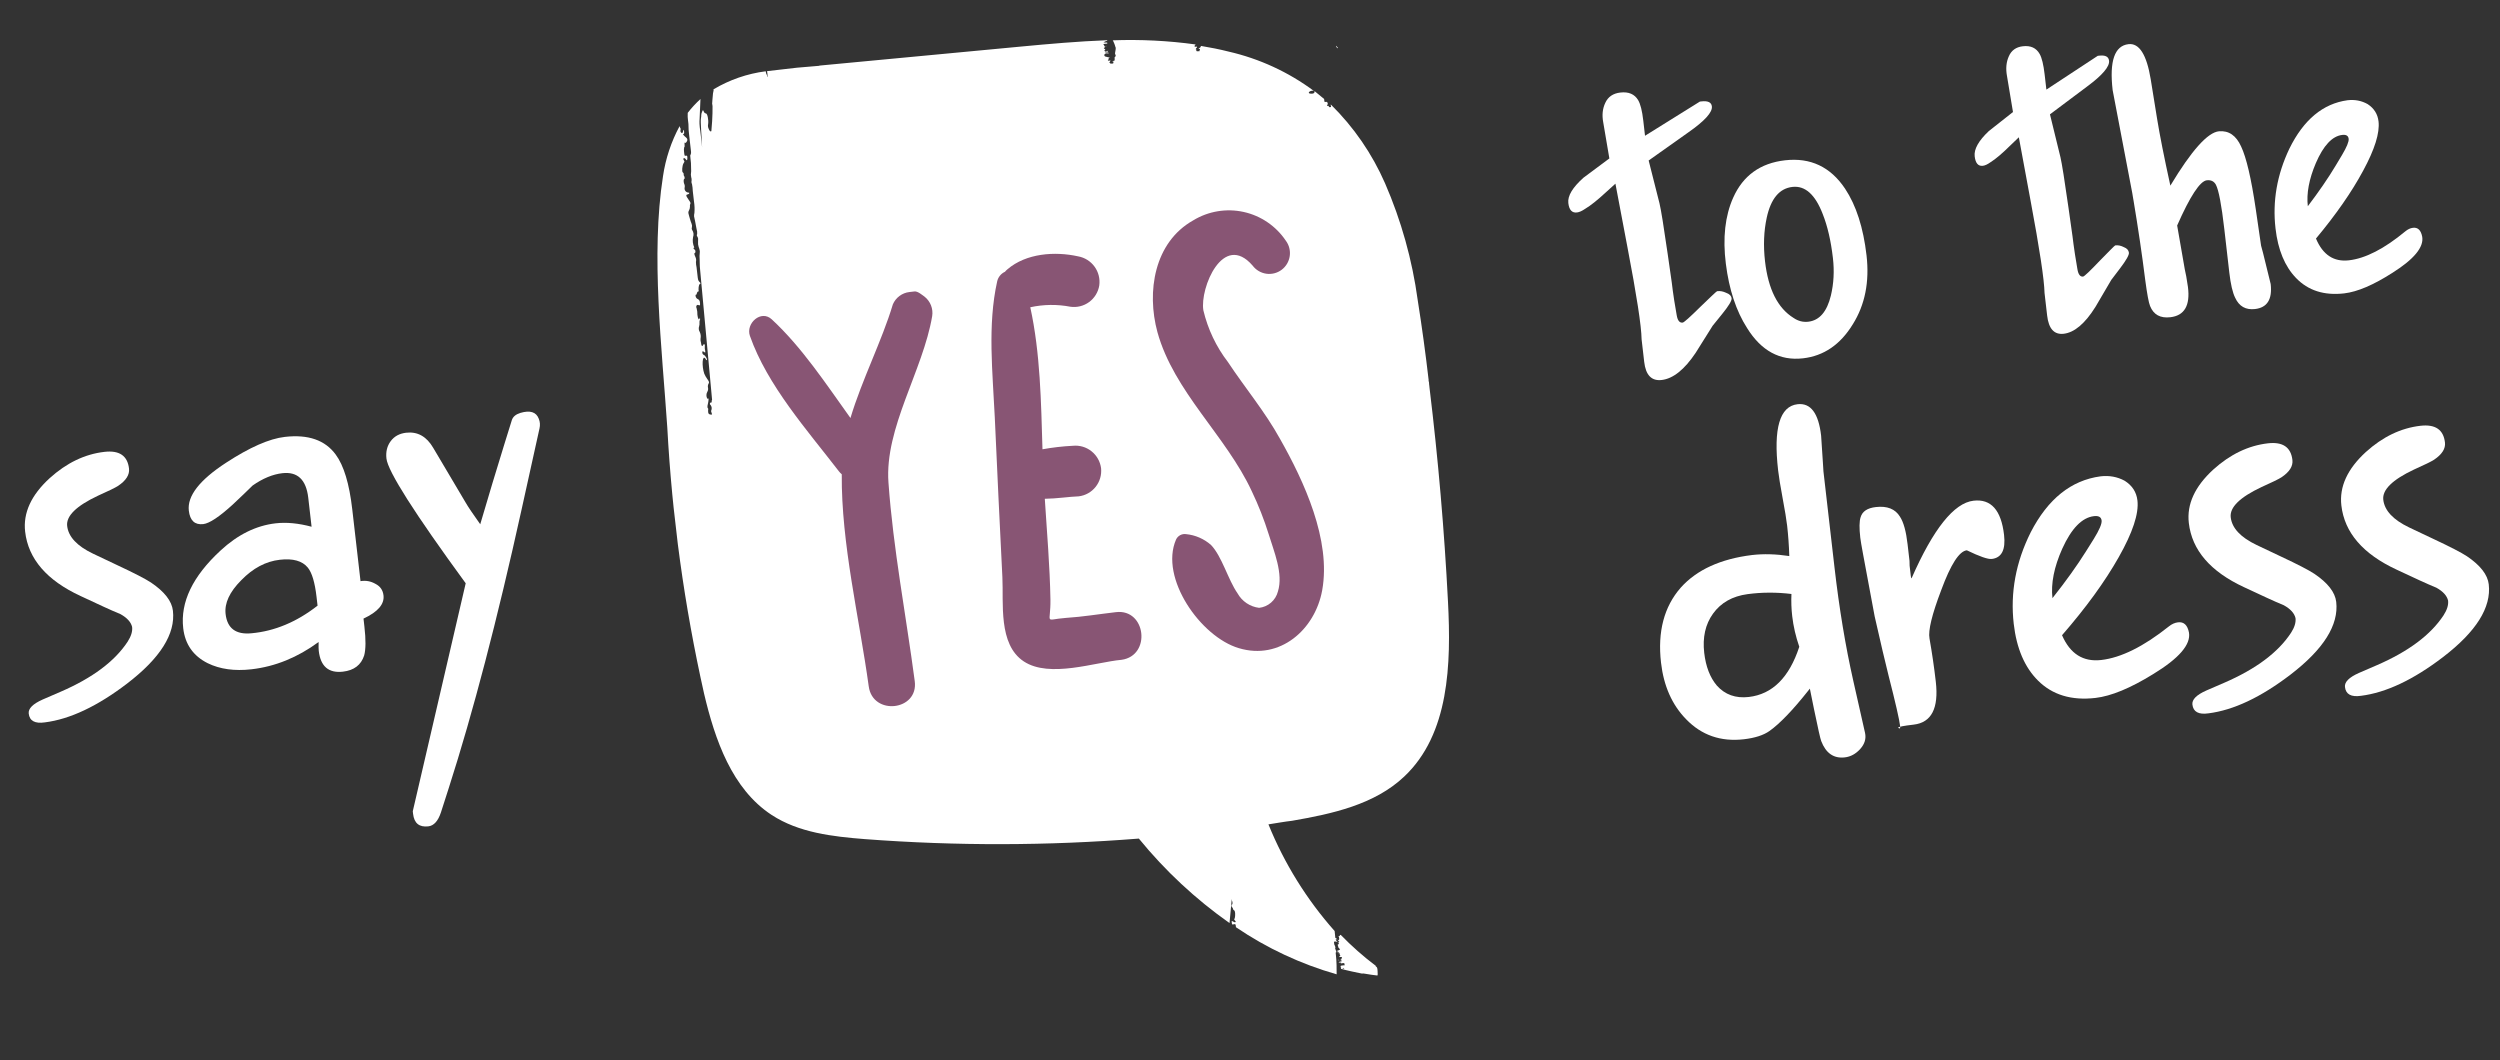 <svg width="125" height="53" viewBox="0 0 125 53" fill="none" xmlns="http://www.w3.org/2000/svg">
<rect x="0" y="0" width="125" height="53" fill="#333333" stroke="none"/>
<g clip-path="url(#clip0)">
<path d="M40.796 32.92C40.774 32.927 40.754 32.937 40.737 32.951C40.685 33.005 40.693 33.193 40.764 33.185C40.835 33.176 40.838 32.949 40.796 32.92Z" fill="white"/>
<path d="M40.842 33.321C40.809 33.324 40.794 33.364 40.855 33.439C40.885 33.411 40.879 33.316 40.842 33.321Z" fill="white"/>
<path d="M43.735 24.418C43.705 24.445 43.715 24.54 43.748 24.536C43.781 24.532 43.796 24.492 43.735 24.418Z" fill="white"/>
<path d="M43.781 24.943C43.803 24.947 43.827 24.945 43.847 24.935C43.895 24.887 43.892 24.694 43.82 24.697C43.748 24.701 43.759 24.917 43.781 24.943Z" fill="white"/>
<path d="M52.202 34.641C52.235 34.638 52.239 34.546 52.191 34.542C52.142 34.538 52.155 34.566 52.202 34.641Z" fill="white"/>
<path d="M52.225 34.215C52.204 34.214 52.184 34.216 52.164 34.222C52.105 34.258 52.084 34.41 52.137 34.409C52.19 34.407 52.252 34.241 52.225 34.215Z" fill="white"/>
<path d="M47.527 30.473C47.584 30.466 47.594 30.349 47.541 30.351C47.489 30.352 47.44 30.473 47.466 30.49C47.487 30.487 47.507 30.481 47.527 30.473Z" fill="white"/>
<path d="M47.458 30.211C47.43 30.214 47.428 30.276 47.465 30.272C47.503 30.268 47.511 30.253 47.458 30.211Z" fill="white"/>
<path d="M55.161 26.811C55.194 26.808 55.209 26.773 55.15 26.712C55.128 26.734 55.133 26.815 55.161 26.811Z" fill="white"/>
<path d="M65.548 20.925C65.545 20.897 65.539 20.849 65.507 20.814C65.474 20.78 65.502 20.776 65.465 20.872C65.428 20.968 65.446 21 65.484 21.034C65.521 21.068 65.599 21.03 65.548 20.925Z" fill="white"/>
<path d="M35.348 9.207C35.31 9.211 35.292 9.213 35.353 9.249C35.414 9.285 35.376 9.204 35.348 9.207Z" fill="white"/>
<path d="M35.33 9.05C35.309 9.049 35.288 9.052 35.269 9.057C35.212 9.063 35.208 9.15 35.278 9.142C35.349 9.134 35.354 9.057 35.33 9.05Z" fill="white"/>
<path d="M41.524 7.696C41.491 7.7 41.472 7.702 41.528 7.729C41.583 7.756 41.551 7.688 41.524 7.696Z" fill="white"/>
<path d="M41.505 7.583L41.444 7.59C41.388 7.596 41.391 7.668 41.452 7.656C41.512 7.644 41.53 7.589 41.505 7.583Z" fill="white"/>
<path d="M45.75 6.834C45.779 6.831 45.775 6.802 45.748 6.81C45.72 6.818 45.697 6.83 45.75 6.834Z" fill="white"/>
<path d="M45.41 3.666L45.372 3.67C45.372 3.67 45.348 3.673 45.33 3.675C45.311 3.677 45.333 3.704 45.334 3.713C45.335 3.723 45.466 3.703 45.41 3.666Z" fill="white"/>
<path d="M45.732 6.72L45.675 6.727C45.619 6.733 45.616 6.791 45.681 6.779C45.747 6.767 45.756 6.722 45.732 6.72Z" fill="white"/>
<path d="M54.141 3.949L54.099 3.911C54.099 3.911 54.099 3.911 54.056 3.916C54.014 3.921 54.063 3.973 54.065 3.987C54.066 4.001 54.199 3.991 54.141 3.949Z" fill="white"/>
<path d="M63.089 7.646C63.121 7.643 63.18 7.574 63.161 7.571C63.14 7.57 63.12 7.573 63.1 7.578C63.045 7.603 63.037 7.657 63.089 7.646Z" fill="white"/>
<path d="M63.167 7.705C63.2 7.701 63.196 7.668 63.163 7.672C63.131 7.676 63.113 7.692 63.167 7.705Z" fill="white"/>
<path d="M70.799 28.178C70.777 28.181 70.756 28.192 70.741 28.209C70.69 28.268 70.699 28.474 70.77 28.466C70.841 28.457 70.827 28.208 70.799 28.178Z" fill="white"/>
<path d="M68.454 13.217C68.45 13.184 68.415 13.126 68.4 13.084C68.386 13.042 68.371 13.039 68.366 13.165C68.362 13.291 68.385 13.327 68.39 13.37C68.395 13.412 68.522 13.345 68.454 13.217Z" fill="white"/>
<path d="M70.856 28.755C70.882 28.728 70.874 28.618 70.841 28.622C70.808 28.625 70.793 28.666 70.856 28.755Z" fill="white"/>
<path d="M66.834 46.936C66.798 46.916 66.766 46.891 66.766 46.891C66.766 46.886 66.737 46.633 66.732 46.552C65.334 44.976 64.214 43.172 63.422 41.218C63.819 41.158 64.21 41.084 64.603 41.039C66.615 40.691 68.725 40.232 70.208 38.831C72.468 36.705 72.56 33.198 72.4 30.096C72.218 26.532 71.91 22.967 71.477 19.4L71.47 19.333L71.463 19.271C71.456 19.248 71.453 19.224 71.454 19.2C71.456 19.158 71.451 19.116 71.44 19.076C71.433 19.067 71.429 19.055 71.427 19.044C71.426 19.032 71.428 19.02 71.433 19.009C71.279 17.677 71.097 16.341 70.885 15.002C70.611 12.991 70.062 11.027 69.253 9.166C68.608 7.69 67.688 6.352 66.541 5.224C66.512 5.271 66.598 5.348 66.522 5.357C66.446 5.365 66.446 5.361 66.442 5.327C66.442 5.323 66.441 5.318 66.439 5.313C66.437 5.309 66.434 5.305 66.431 5.302C66.427 5.298 66.423 5.296 66.418 5.294C66.414 5.293 66.409 5.293 66.404 5.293C66.329 5.307 66.334 5.229 66.396 5.222C66.361 5.207 66.39 5.169 66.39 5.169L66.387 5.141C66.368 5.121 66.347 5.104 66.323 5.09C66.225 5.111 66.223 5.092 66.219 5.059L66.21 4.983L66.206 4.949C66.046 4.813 65.882 4.678 65.718 4.547C65.723 4.556 65.727 4.565 65.728 4.575C65.729 4.585 65.728 4.595 65.724 4.605C65.721 4.658 65.663 4.698 65.517 4.681C65.371 4.664 65.449 4.554 65.611 4.536C65.641 4.531 65.672 4.536 65.699 4.55C64.424 3.602 62.967 2.931 61.42 2.577C60.965 2.461 60.508 2.373 60.047 2.296C60.028 2.337 60.031 2.366 60.031 2.366C60.026 2.363 60.02 2.362 60.014 2.363C60.008 2.364 60.002 2.366 59.998 2.369C60.005 2.393 60.015 2.392 59.967 2.397C59.92 2.403 59.919 2.436 59.972 2.44C60.026 2.443 59.981 2.516 59.981 2.521C59.982 2.526 59.952 2.558 59.985 2.554C60.019 2.55 60.001 2.562 59.895 2.564C59.79 2.567 59.82 2.539 59.817 2.511C59.814 2.482 59.858 2.492 59.814 2.482C59.769 2.473 59.789 2.432 59.828 2.394C59.866 2.356 59.868 2.327 59.82 2.332C59.801 2.339 59.78 2.341 59.759 2.339C59.71 2.335 59.723 2.276 59.75 2.263C59.777 2.25 59.774 2.222 59.774 2.222C58.405 2.034 57.023 1.965 55.643 2.016C55.642 2.014 55.641 2.012 55.641 2.012C55.635 2.008 55.641 2.012 55.593 2.018C55.61 2.017 55.626 2.016 55.643 2.016C55.659 2.046 55.755 2.259 55.763 2.326C55.789 2.374 55.795 2.43 55.781 2.483C55.755 2.631 55.738 2.695 55.765 2.721C55.773 2.73 55.778 2.74 55.782 2.751C55.785 2.761 55.786 2.773 55.785 2.784C55.785 2.795 55.782 2.806 55.776 2.816C55.771 2.827 55.764 2.836 55.755 2.843C55.723 2.851 55.727 2.889 55.734 2.947C55.74 3.004 55.716 3.04 55.716 3.04C55.711 3.038 55.706 3.038 55.701 3.038C55.696 3.039 55.691 3.041 55.687 3.044C55.687 3.044 55.696 3.038 55.654 3.047C55.612 3.057 55.609 3.077 55.658 3.081C55.706 3.085 55.662 3.114 55.665 3.143C55.668 3.171 55.63 3.176 55.668 3.171C55.706 3.167 55.688 3.174 55.583 3.181C55.478 3.188 55.507 3.146 55.507 3.146C55.439 3.14 55.462 3.137 55.499 3.08C55.536 3.022 55.536 3.022 55.493 3.027L55.427 3.035C55.373 3.031 55.397 2.985 55.419 2.973C55.442 2.961 55.453 2.974 55.439 2.937C55.425 2.9 55.408 2.912 55.459 2.896C55.51 2.881 55.505 2.877 55.397 2.86C55.352 2.853 55.307 2.842 55.263 2.827C55.156 2.767 55.242 2.641 55.375 2.67L55.441 2.662C55.474 2.649 55.378 2.616 55.317 2.623C55.239 2.613 55.219 2.606 55.257 2.601C55.28 2.59 55.307 2.587 55.332 2.592C55.404 2.584 55.428 2.591 55.404 2.584C55.379 2.578 55.362 2.555 55.4 2.551C55.438 2.547 55.393 2.532 55.333 2.559C55.274 2.585 55.24 2.584 55.236 2.546C55.231 2.508 55.175 2.524 55.231 2.508C55.287 2.492 55.265 2.465 55.224 2.441C55.182 2.417 55.184 2.392 55.217 2.384C55.25 2.375 55.246 2.347 55.246 2.347C55.25 2.34 55.254 2.334 55.259 2.329C55.276 2.328 55.298 2.32 55.323 2.304C55.391 2.263 55.323 2.304 55.295 2.307C55.284 2.31 55.275 2.315 55.266 2.322C55.264 2.324 55.261 2.326 55.259 2.329C55.23 2.33 55.214 2.315 55.211 2.288C55.213 2.276 55.211 2.264 55.205 2.254C55.199 2.243 55.191 2.234 55.18 2.229C55.129 2.206 55.214 2.187 55.291 2.187C55.368 2.188 55.376 2.173 55.363 2.145C55.35 2.118 55.365 2.126 55.269 2.127C55.173 2.128 55.146 2.098 55.241 2.087C55.257 2.072 55.276 2.061 55.296 2.053C55.317 2.046 55.339 2.043 55.361 2.044L55.357 2.011C53.912 2.066 52.456 2.195 51.029 2.33C47.689 2.647 44.335 2.963 40.969 3.28C40.967 3.283 40.966 3.286 40.965 3.29L39.837 3.386L38.352 3.557C38.367 3.638 38.376 3.721 38.381 3.804C38.383 3.823 38.413 3.873 38.386 3.847C38.358 3.821 38.352 3.769 38.352 3.769C38.315 3.706 38.292 3.636 38.286 3.564C37.362 3.682 36.474 3.99 35.674 4.467C35.677 4.485 35.679 4.502 35.68 4.52C35.655 4.616 35.64 4.715 35.637 4.814C35.637 4.857 35.605 5.117 35.609 5.155C35.604 5.182 35.607 5.21 35.618 5.236L35.627 5.317C35.627 5.317 35.639 5.831 35.568 6.558C35.52 6.597 35.481 6.554 35.435 6.443C35.398 6.368 35.388 6.282 35.407 6.2C35.436 5.995 35.37 5.665 35.294 5.673C35.27 5.668 35.249 5.657 35.231 5.642C35.213 5.626 35.2 5.606 35.192 5.584C35.147 5.483 35.147 5.483 35.102 5.594C35.078 5.646 35.065 5.701 35.063 5.758C35.064 5.805 35.06 5.853 35.05 5.899C35.01 6.053 35.089 6.84 35.105 7.366C35.099 7.286 35.089 7.198 35.076 7.082L35.016 6.564C34.995 6.441 34.981 6.317 34.974 6.192C34.97 6.102 34.973 6.012 34.981 5.921C34.984 5.781 35.016 5.141 35.023 4.952C34.791 5.163 34.578 5.394 34.386 5.643C34.376 5.798 34.389 5.917 34.395 5.965L34.41 6.098L34.422 6.203C34.421 6.401 34.434 6.6 34.462 6.796L34.516 7.272L34.551 7.577C34.559 7.626 34.553 7.677 34.535 7.723C34.506 7.765 34.508 7.789 34.523 7.913C34.546 8.071 34.556 8.231 34.554 8.392C34.563 8.504 34.56 8.618 34.544 8.73L34.559 8.854C34.579 8.912 34.586 8.974 34.58 9.035C34.566 9.091 34.573 9.15 34.599 9.201C34.623 9.317 34.636 9.435 34.639 9.554L34.701 10.091C34.73 10.274 34.736 10.46 34.721 10.644C34.708 10.7 34.701 10.757 34.703 10.815C34.703 10.815 34.816 11.337 34.828 11.447C34.855 11.531 34.866 11.62 34.858 11.708C34.829 11.75 34.837 11.778 34.873 11.842C34.91 11.905 34.914 11.943 34.903 12.099C34.896 12.179 34.905 12.26 34.93 12.337C34.955 12.4 34.974 12.466 34.987 12.533C34.987 12.549 34.989 12.565 34.992 12.58C34.974 12.725 34.972 12.87 34.984 13.015C34.992 13.043 34.977 13.248 35.006 13.495C35.009 13.519 35.382 17.561 35.604 19.99C35.592 20.01 35.585 20.032 35.583 20.055C35.582 20.094 35.61 20.124 35.547 20.127C35.485 20.129 35.471 20.217 35.534 20.258C35.561 20.296 35.578 20.339 35.584 20.385C35.589 20.431 35.582 20.478 35.564 20.52C35.566 20.535 35.536 20.528 35.577 20.634C35.618 20.741 35.604 20.747 35.496 20.721C35.387 20.695 35.411 20.572 35.405 20.519C35.399 20.467 35.437 20.458 35.393 20.41C35.349 20.362 35.382 20.237 35.408 20.128C35.434 20.019 35.428 19.885 35.423 19.919C35.417 19.954 35.361 19.926 35.361 19.926C35.333 19.873 35.32 19.814 35.321 19.753C35.323 19.693 35.339 19.635 35.37 19.583C35.404 19.523 35.414 19.453 35.4 19.387C35.385 19.322 35.393 19.255 35.421 19.196C35.471 19.123 35.467 19.089 35.353 18.934C35.297 18.856 35.251 18.773 35.213 18.684C35.083 18.304 35.112 17.717 35.271 17.93C35.307 17.994 35.322 18.04 35.345 17.989C35.368 17.939 35.252 17.764 35.192 17.747C35.132 17.729 35.102 17.636 35.118 17.601C35.133 17.565 35.115 17.534 35.194 17.592C35.272 17.651 35.272 17.646 35.258 17.527C35.241 17.471 35.235 17.413 35.238 17.355C35.263 17.237 35.21 17.146 35.159 17.249C35.108 17.351 35.07 17.312 35.049 17.131C35.028 17.068 35.021 17.002 35.027 16.936C35.05 16.822 35.037 16.704 34.988 16.598C34.962 16.557 34.945 16.51 34.94 16.461C34.934 16.413 34.94 16.363 34.956 16.317C34.973 16.262 34.98 16.204 34.974 16.146C34.966 16.084 34.977 16.02 35.006 15.964L34.996 15.879C34.949 16.053 34.894 15.948 34.87 15.739C34.873 15.633 34.861 15.527 34.834 15.425C34.777 15.31 34.843 15.211 34.929 15.255C35.016 15.297 35.01 15.245 34.994 15.102C34.991 15.07 34.979 15.038 34.96 15.012C34.941 14.985 34.915 14.964 34.885 14.951C34.78 14.915 34.732 14.703 34.83 14.726C34.843 14.623 34.887 14.55 34.938 14.573C34.911 14.466 34.933 14.236 34.987 14.206C35.041 14.176 35.044 14.161 34.974 14.097C34.904 14.032 34.897 13.97 34.874 13.766L34.828 13.366C34.807 13.277 34.797 13.186 34.797 13.095C34.818 13.01 34.807 12.92 34.767 12.842C34.697 12.691 34.712 12.651 34.745 12.647C34.778 12.643 34.791 12.507 34.725 12.476C34.659 12.445 34.662 12.382 34.714 12.376C34.64 12.212 34.619 12.029 34.654 11.852C34.674 11.796 34.681 11.736 34.675 11.676C34.668 11.617 34.647 11.56 34.614 11.51C34.6 11.488 34.59 11.464 34.587 11.438C34.584 11.412 34.588 11.386 34.597 11.362C34.609 11.301 34.602 11.238 34.577 11.181C34.556 11.131 34.514 11.015 34.495 10.935C34.477 10.855 34.435 10.749 34.43 10.701C34.419 10.67 34.415 10.636 34.42 10.603C34.425 10.569 34.437 10.538 34.456 10.51C34.484 10.453 34.498 10.391 34.498 10.327C34.491 10.284 34.496 10.241 34.512 10.2C34.527 10.165 34.56 10.161 34.417 9.965C34.275 9.769 34.299 9.733 34.389 9.717C34.478 9.702 34.493 9.619 34.407 9.629C34.38 9.625 34.353 9.616 34.329 9.602C34.305 9.588 34.285 9.569 34.268 9.546C34.252 9.524 34.24 9.498 34.233 9.471C34.227 9.444 34.226 9.416 34.231 9.388C34.247 9.32 34.239 9.247 34.207 9.184C34.167 9.082 34.181 8.951 34.214 8.947C34.247 8.943 34.232 8.814 34.196 8.79C34.183 8.761 34.18 8.73 34.185 8.699C34.184 8.684 34.18 8.669 34.173 8.656C34.166 8.642 34.155 8.631 34.143 8.622C34.082 8.595 34.113 8.283 34.169 8.18C34.224 8.077 34.245 8.094 34.187 8.005C34.129 7.915 34.214 7.862 34.282 7.955C34.351 8.048 34.363 8.028 34.368 7.902C34.372 7.776 34.348 7.774 34.287 7.786C34.226 7.798 34.226 7.802 34.201 7.579C34.19 7.502 34.194 7.425 34.213 7.351C34.241 7.347 34.231 7.295 34.228 7.233C34.226 7.171 34.218 7.099 34.251 7.139C34.284 7.178 34.376 7.057 34.367 6.976C34.358 6.895 34.256 6.849 34.195 6.774C34.133 6.699 34.147 6.697 34.185 6.693C34.223 6.689 34.218 6.52 34.162 6.488C34.156 6.643 34.108 6.692 34.047 6.617C33.985 6.542 34.058 6.462 34.024 6.417C33.99 6.373 33.986 6.34 33.982 6.302C33.561 7.082 33.279 7.931 33.15 8.809C32.533 12.762 33.099 17.394 33.365 21.381C33.606 25.855 34.22 30.301 35.202 34.673C35.747 36.988 36.596 39.446 38.582 40.747C39.944 41.637 41.629 41.829 43.249 41.956C47.808 42.301 52.386 42.292 56.943 41.929C58.255 43.538 59.78 44.959 61.476 46.153C61.48 46.061 61.571 45.183 61.588 44.949C61.589 44.975 61.592 45 61.596 45.026C61.64 45.112 61.633 45.224 61.596 45.228C61.558 45.233 61.578 45.37 61.611 45.366C61.632 45.386 61.645 45.411 61.649 45.439C61.65 45.454 61.655 45.468 61.663 45.481C61.671 45.493 61.682 45.504 61.695 45.511C61.774 45.526 61.768 45.811 61.74 45.896C61.711 45.982 61.685 45.965 61.756 46.034C61.826 46.103 61.754 46.145 61.665 46.083C61.576 46.021 61.575 46.055 61.59 46.14C61.605 46.225 61.591 46.237 61.685 46.216C61.779 46.196 61.779 46.196 61.798 46.362C63.341 47.409 65.04 48.204 66.832 48.716C66.83 48.446 66.839 48.107 66.784 47.631C66.797 47.624 66.809 47.614 66.819 47.603L66.774 47.464C66.745 47.414 66.743 47.443 66.768 47.411C66.793 47.379 66.766 47.387 66.765 47.383L66.761 47.349L66.756 47.302C66.734 47.275 66.719 47.244 66.712 47.21L66.697 47.087C66.722 47.079 66.748 47.076 66.773 47.078C66.849 47.069 66.937 47.165 66.849 47.069C66.761 46.973 66.774 46.957 66.837 46.964C66.898 46.971 66.872 46.957 66.838 46.938L66.834 46.936Z" fill="white"/>
<path d="M66.895 2.415C66.895 2.415 66.895 2.415 66.891 2.382L66.798 2.287C66.798 2.287 66.802 2.32 66.803 2.329C66.804 2.339 66.876 2.418 66.895 2.415Z" fill="white"/>
<path d="M68.882 48.654C68.887 48.693 68.891 48.731 68.872 48.776C68.682 48.755 68.472 48.726 68.242 48.685C68.193 48.673 68.142 48.671 68.092 48.678L67.6 48.575C67.412 48.534 67.234 48.492 67.051 48.441C67.051 48.441 67.047 48.412 67.047 48.407C67.046 48.403 67.02 48.386 67.043 48.374C67.066 48.362 67.071 48.371 67.039 48.341C67.007 48.311 67.032 48.284 67.08 48.278C67.127 48.273 67.08 48.278 67.08 48.278C67.08 48.278 67.127 48.273 67.203 48.264C67.279 48.255 67.26 48.258 67.195 48.193C67.252 48.186 67.239 48.159 67.191 48.154C67.142 48.151 67.082 48.167 67.058 48.17C67.034 48.172 67.021 48.14 67.077 48.129C67.134 48.118 67.129 48.123 67.077 48.129C67.025 48.139 66.971 48.133 66.922 48.113C66.962 48.091 67.006 48.076 67.051 48.069L67.075 48.067C67.075 48.067 67.099 48.064 67.07 48.029C67.042 47.993 67.066 47.986 66.976 48.001C66.886 48.016 66.891 48.011 66.891 48.011C66.891 48.011 66.887 47.977 66.971 48.001C67.056 48.025 67.128 47.983 67.066 47.99C67.004 47.998 67.028 47.995 67.062 47.952C67.095 47.91 67.131 47.848 67.05 47.848C66.968 47.847 67.012 47.852 67.012 47.852C67.012 47.852 67.012 47.852 66.983 47.855C66.955 47.859 66.946 47.821 66.979 47.817C67.012 47.813 67.032 47.782 67.001 47.757C66.996 47.754 66.993 47.751 66.99 47.746C66.987 47.742 66.986 47.737 66.985 47.732C66.984 47.727 66.985 47.722 66.987 47.717C66.988 47.712 66.991 47.708 66.995 47.705C67.033 47.7 66.965 47.65 66.853 47.644C66.742 47.637 66.791 47.651 66.882 47.64C66.972 47.63 67 47.627 66.909 47.589C66.819 47.551 66.827 47.541 66.851 47.538C66.862 47.54 66.873 47.538 66.884 47.534C66.884 47.534 66.912 47.531 66.948 47.502C66.983 47.474 67.014 47.495 67.001 47.467L66.957 47.415C66.944 47.395 66.929 47.377 66.912 47.362C66.912 47.362 66.909 47.333 66.908 47.324C66.907 47.314 66.908 47.324 66.904 47.295C66.901 47.267 66.855 47.238 66.897 47.229C66.939 47.219 66.964 47.144 66.918 47.125C66.971 47.119 66.985 47.117 66.942 47.122C66.9 47.127 66.914 47.087 66.939 47.094C66.964 47.1 66.986 47.088 66.934 47.056C66.883 47.023 66.897 47.021 66.928 47.003C66.938 46.998 66.946 46.991 66.952 46.981C66.957 46.972 66.96 46.962 66.961 46.951L66.952 46.875C66.948 46.837 66.946 46.823 66.901 46.804C66.855 46.785 66.845 46.776 66.901 46.804C66.957 46.831 67.01 46.791 66.996 46.749L67.038 46.745C67.58 47.304 68.165 47.821 68.787 48.289C68.787 48.302 68.788 48.315 68.792 48.327C68.885 48.341 68.879 48.544 68.882 48.654ZM67.18 48.397C67.128 48.403 67.104 48.406 67.145 48.425C67.186 48.444 67.183 48.421 67.197 48.419C67.211 48.417 67.225 48.406 67.19 48.396L67.18 48.397ZM67.337 48.176L67.39 48.17C67.423 48.166 67.418 48.167 67.39 48.17C67.361 48.173 67.299 48.176 67.337 48.176ZM67.391 48.011C67.393 48.035 67.394 48.04 67.394 48.04C67.394 48.04 67.44 48.025 67.393 48.03L67.391 48.011Z" fill="white"/>
<path d="M46.609 15.807C46.638 15.625 46.617 15.439 46.55 15.268C46.483 15.097 46.372 14.947 46.228 14.833C46.14 14.775 45.883 14.545 45.718 14.573L45.471 14.602C45.291 14.622 45.12 14.69 44.975 14.798C44.829 14.906 44.715 15.051 44.643 15.218C44.094 17.046 43.104 18.968 42.523 20.901C41.293 19.186 40.098 17.366 38.592 15.971C38.053 15.464 37.279 16.171 37.495 16.792C38.366 19.272 40.364 21.512 41.946 23.567C41.988 23.621 42.036 23.67 42.088 23.715C42.06 27.195 42.966 30.891 43.437 34.319C43.636 35.801 45.937 35.541 45.737 34.055C45.302 30.767 44.658 27.427 44.423 24.126C44.224 21.395 46.149 18.531 46.609 15.807Z" fill="#885574"/>
<path d="M55.8 30.607C54.965 30.703 54.125 30.843 53.285 30.896C52.18 30.98 52.538 31.252 52.522 29.981C52.493 28.306 52.347 26.625 52.24 24.939C52.84 24.933 53.468 24.832 53.937 24.817C54.27 24.776 54.573 24.606 54.782 24.343C54.991 24.08 55.088 23.745 55.054 23.41C55.01 23.077 54.839 22.773 54.576 22.564C54.314 22.354 53.98 22.256 53.646 22.289C53.136 22.314 52.627 22.373 52.124 22.464C52.054 20.105 52.017 17.654 51.514 15.363C52.172 15.219 52.853 15.209 53.515 15.336C53.847 15.385 54.186 15.301 54.457 15.102C54.728 14.903 54.91 14.605 54.964 14.272C55.009 13.939 54.924 13.601 54.726 13.33C54.528 13.059 54.233 12.875 53.903 12.817C52.744 12.56 51.309 12.662 50.373 13.464C50.327 13.502 50.285 13.544 50.248 13.589C50.151 13.633 50.066 13.699 49.999 13.781C49.931 13.863 49.884 13.96 49.86 14.063C49.368 16.266 49.635 18.627 49.739 20.867C49.862 23.53 49.981 26.193 50.119 28.854C50.185 30.138 49.9 32.221 51.19 33.071C52.48 33.921 54.761 33.109 56.074 32.991C57.574 32.785 57.303 30.429 55.8 30.607Z" fill="#885574"/>
<path d="M61.398 18.104C60.81 17.339 60.391 16.456 60.168 15.516C59.987 14.403 61.157 11.573 62.631 13.28C62.796 13.5 63.042 13.646 63.314 13.686C63.586 13.725 63.863 13.654 64.083 13.489C64.303 13.323 64.448 13.077 64.487 12.804C64.526 12.531 64.455 12.253 64.29 12.033C63.796 11.3 63.041 10.786 62.18 10.597C61.319 10.408 60.418 10.558 59.665 11.016C57.706 12.115 57.322 14.585 57.871 16.605C58.695 19.587 61.297 21.781 62.588 24.56C62.922 25.257 63.205 25.977 63.436 26.715C63.692 27.563 64.177 28.684 63.895 29.579C63.839 29.794 63.719 29.987 63.551 30.132C63.383 30.277 63.176 30.367 62.956 30.392C62.732 30.364 62.517 30.285 62.33 30.159C62.143 30.033 61.987 29.864 61.877 29.667C61.399 28.979 61.103 27.827 60.551 27.249C60.203 26.942 59.768 26.753 59.307 26.707C59.204 26.691 59.099 26.71 59.007 26.759C58.916 26.809 58.843 26.887 58.8 26.982C57.972 28.896 60.027 31.843 61.943 32.408C63.994 33.026 65.749 31.488 66.109 29.518C66.565 27.006 65.203 24.066 64.003 21.947C63.244 20.573 62.254 19.399 61.398 18.104Z" fill="#885574"/>
</g>
<path d="M8.646 30.536C8.779 31.692 8.015 32.906 6.354 34.179C4.869 35.313 3.498 35.96 2.242 36.119C1.747 36.191 1.478 36.044 1.436 35.679C1.407 35.43 1.64 35.196 2.133 34.976L3.043 34.582C4.624 33.897 5.736 33.065 6.38 32.087C6.556 31.814 6.631 31.569 6.606 31.349C6.548 31.104 6.353 30.889 6.021 30.705C5.741 30.589 5.46 30.466 5.178 30.335L4.027 29.8C2.337 29.017 1.413 27.944 1.257 26.584C1.149 25.648 1.558 24.756 2.483 23.909C3.329 23.144 4.241 22.706 5.221 22.593C5.967 22.507 6.377 22.786 6.451 23.43C6.486 23.737 6.305 24.025 5.906 24.293C5.768 24.383 5.431 24.548 4.896 24.787C3.813 25.297 3.301 25.801 3.358 26.298C3.42 26.839 3.851 27.301 4.651 27.683L5.897 28.274C6.711 28.654 7.262 28.939 7.551 29.128C8.226 29.584 8.591 30.054 8.646 30.536Z" fill="white"/>
<path d="M19.175 29.77C19.226 30.209 18.892 30.596 18.175 30.93L18.22 31.325C18.296 31.983 18.292 32.465 18.209 32.772C18.056 33.249 17.702 33.519 17.146 33.583C16.43 33.665 16.027 33.319 15.938 32.544C15.928 32.456 15.925 32.308 15.931 32.1C14.879 32.873 13.761 33.328 12.576 33.464C11.728 33.561 10.997 33.46 10.385 33.16C9.662 32.798 9.254 32.215 9.161 31.411C9.011 30.109 9.633 28.815 11.026 27.528C11.883 26.733 12.802 26.279 13.782 26.166C14.323 26.104 14.922 26.161 15.579 26.337L15.413 24.889C15.309 23.982 14.876 23.573 14.116 23.66C13.633 23.716 13.138 23.921 12.631 24.276C12.378 24.527 12.044 24.847 11.63 25.235C10.959 25.846 10.47 26.169 10.163 26.205C9.739 26.253 9.498 26.029 9.441 25.532C9.357 24.8 9.976 24.003 11.3 23.139C12.485 22.366 13.465 21.934 14.241 21.845C15.411 21.71 16.259 22.006 16.787 22.73C17.191 23.277 17.466 24.186 17.612 25.459L18.026 29.058C18.288 29.013 18.538 29.058 18.775 29.194C19.012 29.315 19.145 29.507 19.175 29.77ZM15.878 30.283L15.827 29.844C15.745 29.127 15.6 28.64 15.392 28.382C15.116 28.043 14.649 27.912 13.991 27.988C13.289 28.068 12.647 28.409 12.064 29.01C11.479 29.596 11.218 30.159 11.28 30.7C11.362 31.417 11.792 31.738 12.569 31.664C13.728 31.56 14.831 31.1 15.878 30.283Z" fill="white"/>
<path d="M26.94 20.94C27.003 21.096 27.014 21.258 26.974 21.426L26.082 25.463C24.865 30.983 23.65 35.629 22.439 39.399L22.046 40.623C21.903 41.054 21.693 41.286 21.415 41.318C20.962 41.37 20.708 41.162 20.654 40.694L20.639 40.562L23.285 29.164C20.717 25.65 19.396 23.572 19.322 22.928C19.284 22.592 19.354 22.302 19.534 22.059C19.713 21.816 19.971 21.675 20.308 21.636C20.878 21.571 21.329 21.823 21.661 22.392L23.289 25.14C23.4 25.334 23.641 25.692 24.012 26.213C24.417 24.832 24.819 23.497 25.219 22.206L25.592 21.006C25.647 20.837 25.788 20.717 26.017 20.646C26.505 20.501 26.812 20.599 26.94 20.94Z" fill="white"/>
<path d="M92.666 34.048L93.252 36.644C93.315 36.932 93.235 37.2 93.012 37.448C92.79 37.695 92.532 37.836 92.241 37.869C91.686 37.933 91.293 37.66 91.06 37.051C91.019 36.952 90.899 36.419 90.699 35.45L90.493 34.431L90.416 34.529C89.641 35.505 88.995 36.179 88.475 36.549C88.175 36.761 87.747 36.899 87.193 36.963C86.041 37.096 85.079 36.762 84.307 35.963C83.604 35.245 83.185 34.302 83.051 33.134C82.873 31.587 83.202 30.336 84.038 29.381C84.837 28.491 86.023 27.947 87.597 27.752C88.18 27.684 88.803 27.702 89.465 27.803C89.448 27.272 89.412 26.766 89.357 26.284C89.321 25.978 89.247 25.52 89.132 24.912C89.016 24.289 88.941 23.825 88.906 23.518C88.664 21.415 88.988 20.313 89.877 20.211C90.534 20.135 90.927 20.66 91.056 21.784C91.064 21.857 91.094 22.312 91.146 23.149L91.172 23.568L91.724 28.364C91.961 30.423 92.275 32.318 92.666 34.048ZM89.964 32.339C89.787 31.827 89.669 31.315 89.61 30.804C89.568 30.439 89.556 30.071 89.572 29.699C88.823 29.608 88.091 29.611 87.378 29.707C86.621 29.809 86.046 30.134 85.651 30.683C85.268 31.215 85.122 31.868 85.211 32.642C85.29 33.328 85.5 33.873 85.842 34.278C86.249 34.734 86.781 34.924 87.438 34.849C88.619 34.713 89.461 33.877 89.964 32.339Z" fill="white"/>
<path d="M100.203 26.746C100.288 27.49 100.083 27.891 99.587 27.948C99.398 27.97 98.982 27.826 98.341 27.515C97.961 27.558 97.535 28.221 97.062 29.504C96.596 30.726 96.401 31.532 96.475 31.923C96.603 32.648 96.708 33.369 96.79 34.084C96.943 35.413 96.575 36.128 95.685 36.231C95.175 36.289 94.915 36.341 94.905 36.387C94.938 36.413 94.968 36.424 94.998 36.421C95.01 36.404 95.014 36.367 95.007 36.309C94.97 35.987 94.777 35.144 94.428 33.779C94.265 33.132 94.033 32.145 93.733 30.819L93.154 27.712C93.076 27.292 93.029 27.016 93.014 26.884C92.959 26.403 92.964 26.062 93.03 25.862C93.114 25.571 93.368 25.401 93.791 25.353C94.36 25.287 94.763 25.448 94.999 25.835C95.179 26.11 95.306 26.569 95.379 27.212L95.442 27.759C95.449 27.818 95.46 27.913 95.475 28.044C95.474 28.162 95.476 28.244 95.481 28.287L95.539 28.791C95.547 28.864 95.56 28.907 95.576 28.92C96.665 26.442 97.699 25.148 98.676 25.035C99.551 24.934 100.06 25.505 100.203 26.746Z" fill="white"/>
<path d="M109.449 31.63C109.547 32.225 108.954 32.915 107.67 33.698C106.525 34.407 105.558 34.807 104.771 34.897C103.575 35.035 102.618 34.745 101.9 34.029C101.233 33.366 100.828 32.421 100.687 31.195C100.508 29.633 100.79 28.106 101.535 26.615C102.393 24.948 103.556 24.015 105.026 23.817C105.464 23.766 105.864 23.839 106.226 24.034C106.608 24.271 106.823 24.601 106.872 25.025C106.947 25.682 106.635 26.627 105.935 27.862C105.247 29.08 104.303 30.38 103.102 31.761C103.505 32.691 104.158 33.104 105.062 33C106.054 32.886 107.18 32.327 108.439 31.324C108.587 31.204 108.742 31.134 108.902 31.116C109.194 31.082 109.376 31.253 109.449 31.63ZM105.081 26.029C105.061 25.854 104.934 25.78 104.701 25.807C104.103 25.876 103.574 26.417 103.114 27.432C102.703 28.352 102.539 29.177 102.623 29.907C103.294 29.061 103.854 28.279 104.304 27.561L104.679 26.963C104.965 26.501 105.099 26.19 105.081 26.029Z" fill="white"/>
<path d="M116.811 30.095C116.943 31.249 116.181 32.461 114.525 33.731C113.044 34.863 111.677 35.508 110.424 35.667C109.93 35.739 109.662 35.592 109.62 35.227C109.592 34.979 109.823 34.745 110.315 34.526L111.223 34.133C112.8 33.449 113.909 32.618 114.55 31.642C114.726 31.371 114.801 31.125 114.776 30.906C114.718 30.661 114.524 30.447 114.192 30.263C113.913 30.147 113.633 30.024 113.352 29.894L112.204 29.36C110.518 28.578 109.597 27.507 109.441 26.149C109.333 25.215 109.741 24.325 110.663 23.479C111.507 22.716 112.417 22.279 113.394 22.166C114.138 22.081 114.547 22.359 114.621 23.002C114.656 23.308 114.475 23.596 114.077 23.863C113.939 23.953 113.604 24.117 113.07 24.356C111.99 24.865 111.479 25.368 111.536 25.864C111.598 26.404 112.028 26.865 112.826 27.247L114.068 27.836C114.88 28.216 115.43 28.501 115.718 28.69C116.391 29.145 116.755 29.613 116.811 30.095Z" fill="white"/>
<path d="M124.438 29.218C124.571 30.372 123.809 31.584 122.152 32.854C120.671 33.986 119.305 34.631 118.052 34.79C117.558 34.862 117.29 34.715 117.248 34.35C117.219 34.102 117.451 33.868 117.943 33.649L118.851 33.256C120.427 32.572 121.536 31.741 122.178 30.765C122.354 30.493 122.429 30.248 122.404 30.029C122.346 29.784 122.151 29.57 121.82 29.386C121.54 29.27 121.26 29.147 120.979 29.017L119.832 28.483C118.146 27.7 117.224 26.63 117.068 25.272C116.961 24.338 117.368 23.448 118.291 22.602C119.134 21.839 120.044 21.402 121.022 21.289C121.766 21.204 122.174 21.482 122.248 22.125C122.284 22.431 122.102 22.718 121.704 22.986C121.567 23.076 121.231 23.24 120.697 23.479C119.618 23.988 119.107 24.491 119.164 24.987C119.226 25.527 119.656 25.988 120.453 26.37L121.696 26.959C122.508 27.339 123.058 27.624 123.346 27.812C124.019 28.268 124.383 28.736 124.438 29.218Z" fill="white"/>
<path d="M105.453 3.036C105.487 3.329 105.122 3.758 104.359 4.323L102.498 5.717L103.023 7.863C103.096 8.177 103.23 9.02 103.425 10.39L103.626 11.819C103.656 12.073 103.696 12.372 103.748 12.714L103.87 13.455C103.913 13.721 104.008 13.845 104.154 13.829C104.215 13.822 104.494 13.557 104.99 13.036L105.505 12.512C105.659 12.352 105.749 12.271 105.773 12.268C105.908 12.253 106.047 12.282 106.191 12.356C106.347 12.415 106.431 12.509 106.446 12.636C106.459 12.751 106.31 13.013 105.999 13.423L105.564 13.995C105.389 14.299 105.125 14.749 104.773 15.344C104.251 16.178 103.722 16.626 103.185 16.688C102.709 16.742 102.433 16.439 102.357 15.777L102.227 14.65C102.212 13.981 101.98 12.447 101.531 10.047L100.942 6.864L100.508 7.281C100.109 7.676 99.782 7.952 99.528 8.11C99.38 8.217 99.251 8.277 99.141 8.29C98.909 8.317 98.773 8.158 98.734 7.814C98.693 7.458 98.929 7.037 99.442 6.553C99.85 6.235 100.253 5.917 100.649 5.601L100.349 3.797C100.282 3.431 100.312 3.105 100.44 2.819C100.567 2.521 100.801 2.352 101.142 2.313C101.533 2.268 101.813 2.397 101.984 2.7C102.093 2.893 102.175 3.232 102.231 3.716L102.319 4.48L104.888 2.791L104.961 2.783C105.266 2.748 105.43 2.832 105.453 3.036Z" fill="white"/>
<path d="M113.15 12.639L113.534 14.201C113.622 14.965 113.361 15.382 112.751 15.452C112.287 15.506 111.956 15.318 111.759 14.889C111.63 14.633 111.533 14.212 111.465 13.626L111.215 11.449C111.076 10.239 110.935 9.501 110.793 9.233C110.699 9.064 110.549 8.991 110.341 9.014C110 9.054 109.505 9.807 108.858 11.275L109.241 13.476C109.286 13.651 109.338 13.942 109.397 14.348C109.516 15.276 109.222 15.781 108.514 15.862C108.014 15.92 107.677 15.733 107.504 15.301C107.436 15.141 107.355 14.705 107.261 13.994C107.105 12.747 106.908 11.409 106.669 9.979C106.674 10.017 106.655 9.909 106.614 9.656L105.632 4.505C105.465 3.054 105.729 2.288 106.425 2.208C106.962 2.146 107.332 2.73 107.535 3.958L107.857 5.952C107.986 6.75 108.206 7.86 108.518 9.282C109.576 7.522 110.387 6.616 110.95 6.564C111.439 6.521 111.808 6.775 112.057 7.327C112.318 7.878 112.562 8.92 112.788 10.455L113.054 12.283C113.075 12.358 113.107 12.476 113.15 12.639Z" fill="white"/>
<path d="M121.111 11.84C121.196 12.359 120.702 12.958 119.63 13.636C118.675 14.249 117.867 14.593 117.209 14.669C116.208 14.784 115.406 14.528 114.802 13.9C114.241 13.32 113.899 12.495 113.776 11.425C113.619 10.063 113.85 8.734 114.467 7.437C115.178 5.988 116.148 5.18 117.378 5.012C117.744 4.97 118.079 5.035 118.383 5.206C118.703 5.415 118.885 5.703 118.927 6.073C118.993 6.646 118.736 7.469 118.154 8.542C117.584 9.601 116.799 10.729 115.799 11.928C116.14 12.74 116.689 13.103 117.445 13.016C118.275 12.921 119.214 12.438 120.264 11.569C120.388 11.465 120.517 11.405 120.651 11.389C120.895 11.361 121.049 11.511 121.111 11.84ZM117.433 6.941C117.415 6.788 117.309 6.723 117.113 6.746C116.613 6.803 116.173 7.273 115.792 8.155C115.451 8.956 115.318 9.674 115.391 10.311C115.949 9.576 116.415 8.897 116.788 8.273L117.099 7.754C117.338 7.352 117.449 7.081 117.433 6.941Z" fill="white"/>
<path d="M85.594 5.32C85.628 5.613 85.237 6.045 84.421 6.616L82.433 8.025L82.975 10.168C83.051 10.482 83.187 11.325 83.384 12.695L83.588 14.123C83.617 14.378 83.658 14.676 83.71 15.018L83.835 15.759C83.879 16.025 83.978 16.149 84.134 16.131C84.199 16.123 84.497 15.857 85.029 15.331L85.58 14.803C85.745 14.643 85.841 14.561 85.867 14.558C86.01 14.541 86.158 14.569 86.311 14.642C86.475 14.7 86.565 14.793 86.58 14.921C86.593 15.035 86.433 15.299 86.099 15.711L85.632 16.288C85.444 16.593 85.16 17.045 84.782 17.643C84.221 18.482 83.654 18.934 83.083 19C82.577 19.058 82.286 18.756 82.21 18.094L82.08 16.967C82.069 16.297 81.833 14.764 81.373 12.365L80.771 9.184L80.306 9.605C79.878 10.002 79.529 10.281 79.258 10.441C79.099 10.55 78.962 10.611 78.845 10.624C78.598 10.652 78.455 10.495 78.416 10.151C78.375 9.794 78.629 9.372 79.177 8.883C79.614 8.562 80.044 8.241 80.468 7.922L80.162 6.119C80.093 5.752 80.128 5.426 80.266 5.139C80.403 4.84 80.653 4.669 81.016 4.627C81.431 4.579 81.729 4.706 81.908 5.008C82.022 5.202 82.108 5.54 82.163 6.024L82.251 6.788L84.994 5.079L85.072 5.07C85.397 5.033 85.571 5.116 85.594 5.32Z" fill="white"/>
<path d="M93.327 12.771C93.479 14.095 93.25 15.244 92.638 16.217C92.018 17.23 91.189 17.797 90.15 17.916C88.995 18.049 88.062 17.543 87.352 16.399C86.807 15.546 86.454 14.477 86.293 13.193C86.13 11.896 86.253 10.791 86.661 9.88C87.153 8.779 88.015 8.157 89.249 8.015C90.521 7.869 91.522 8.341 92.252 9.431C92.809 10.27 93.167 11.383 93.327 12.771ZM91.646 12.906C91.546 12.04 91.376 11.305 91.136 10.701C90.76 9.725 90.255 9.273 89.619 9.346C88.97 9.421 88.542 9.935 88.336 10.887C88.19 11.562 88.162 12.288 88.251 13.064C88.412 14.465 88.889 15.41 89.682 15.899C89.91 16.054 90.154 16.116 90.413 16.086C90.972 16.022 91.349 15.585 91.545 14.775C91.687 14.179 91.721 13.556 91.646 12.906Z" fill="white"/>
<defs>
<clipPath id="clip0">
<rect width="38.265" height="48.821" fill="white" transform="translate(31.265 4.372) rotate(-6.56)"/>
</clipPath>
</defs>
</svg>
